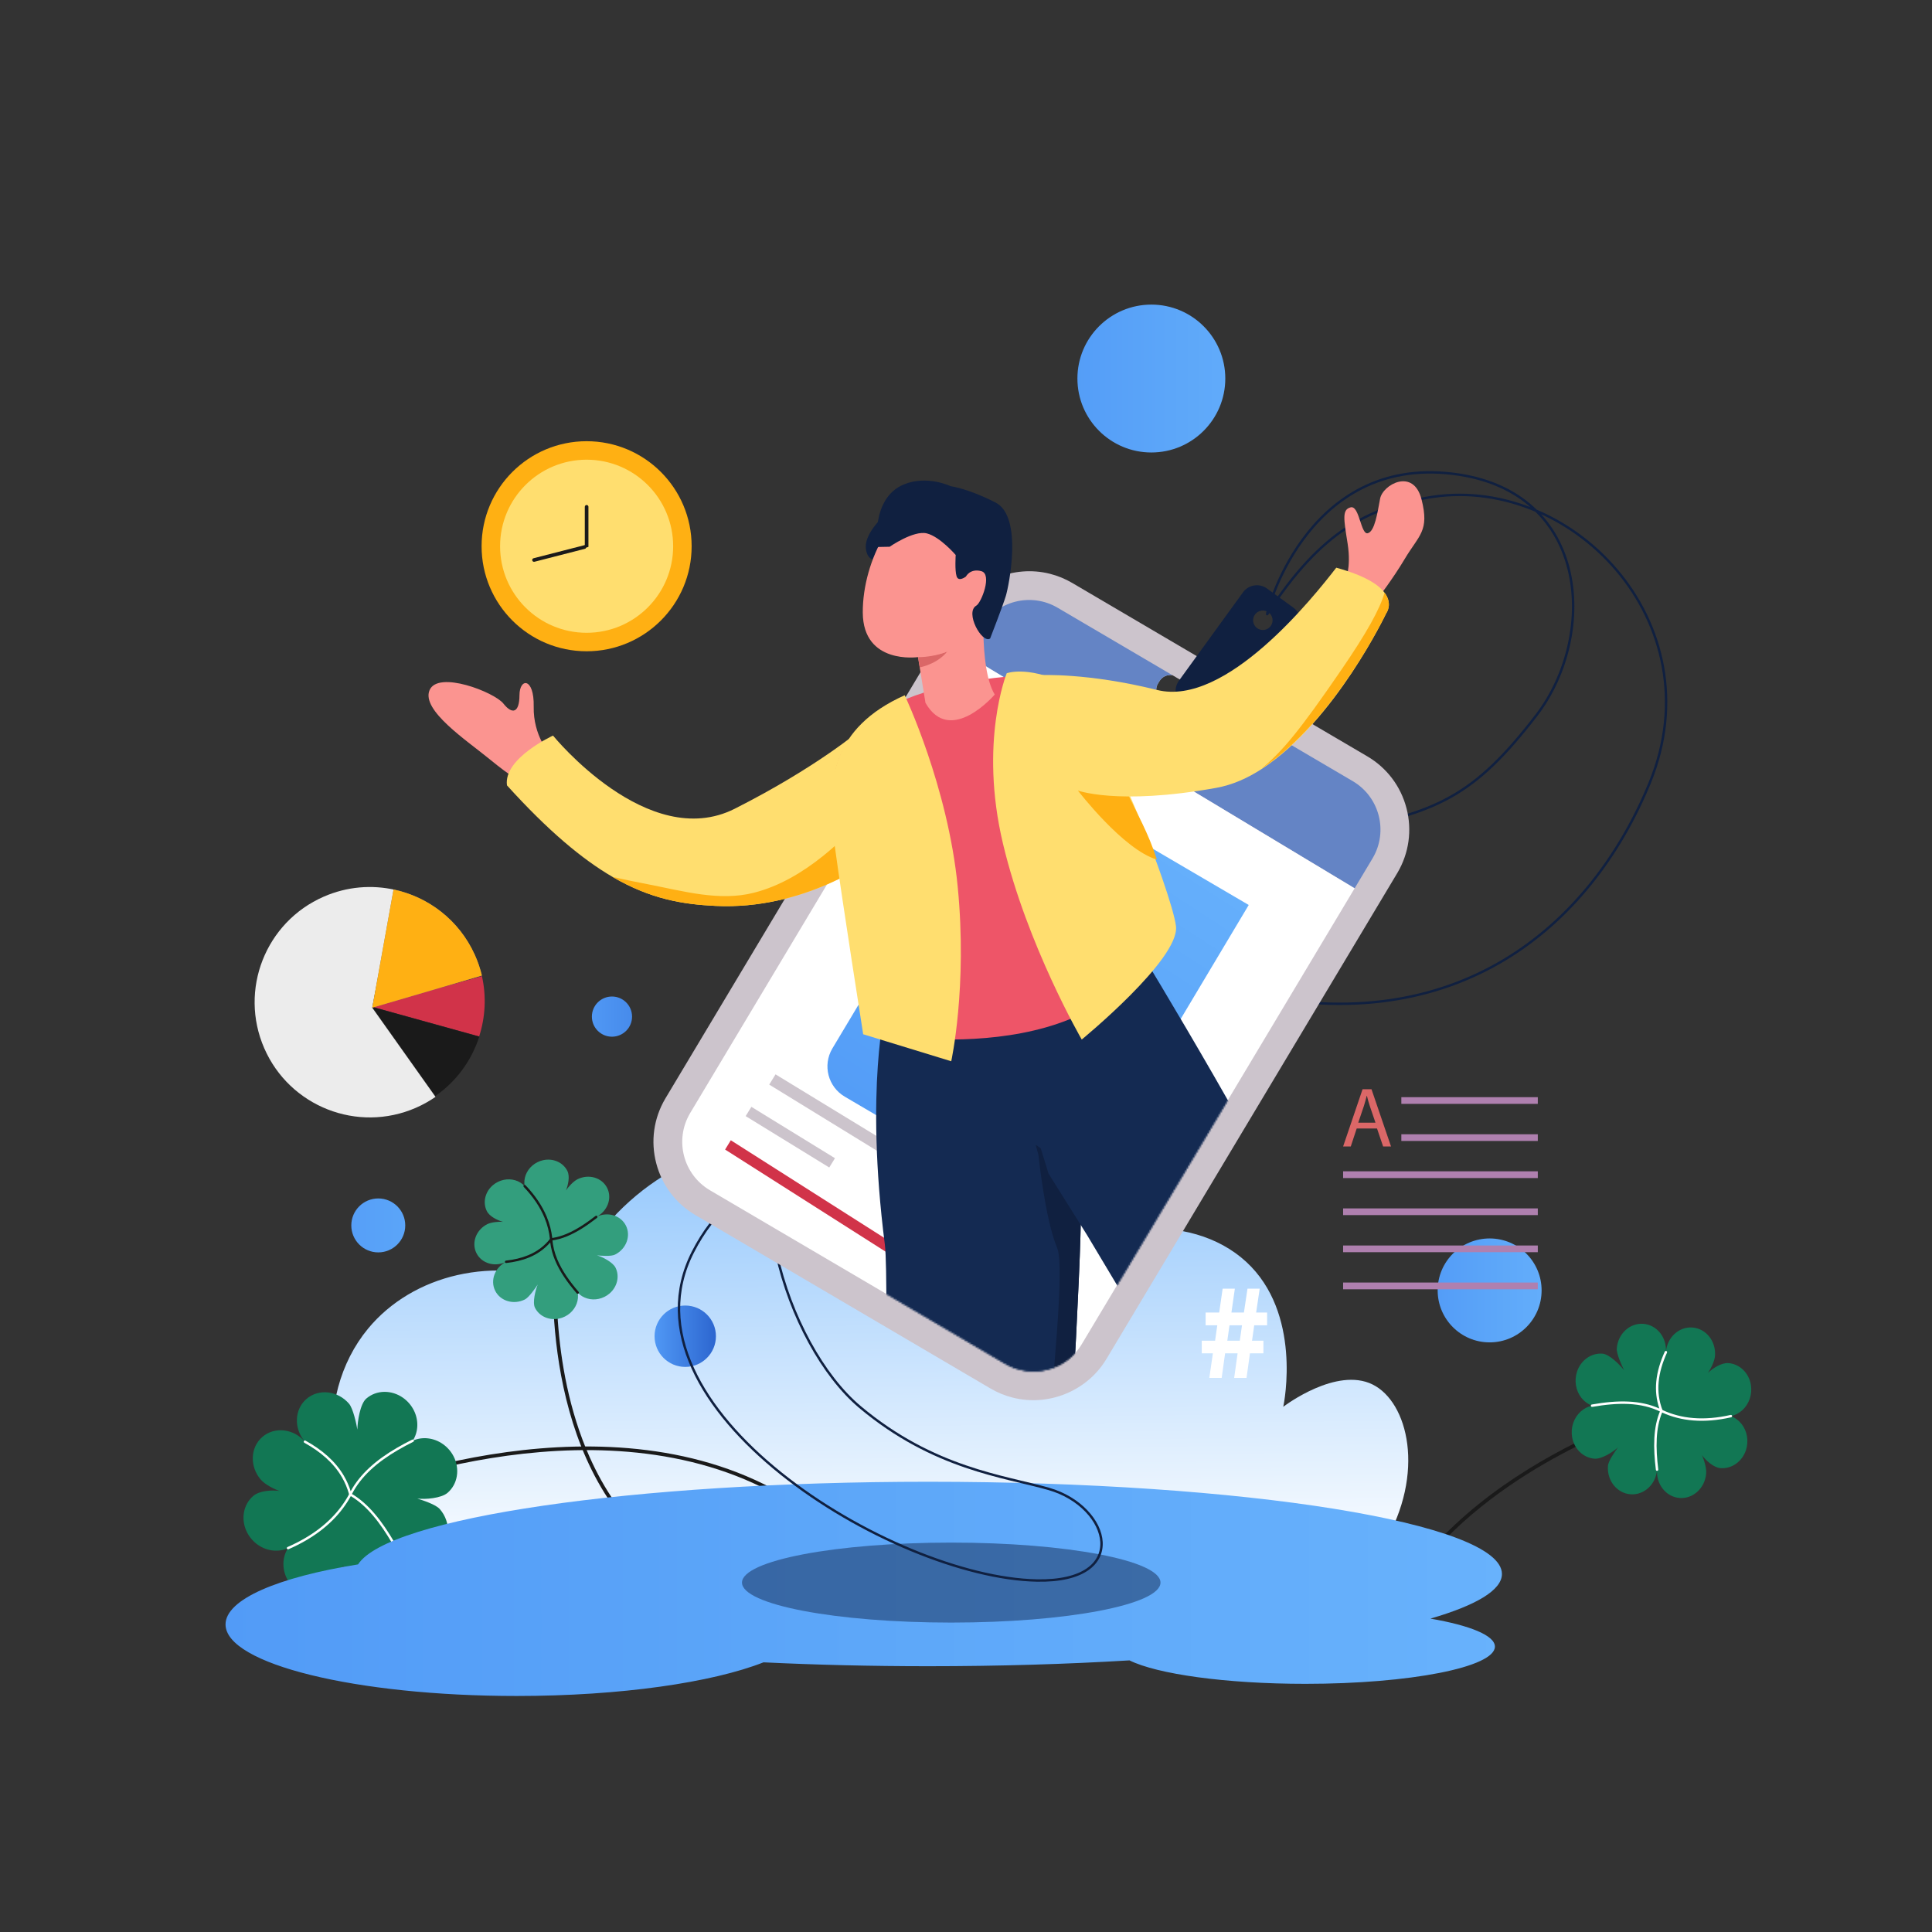 <svg xmlns="http://www.w3.org/2000/svg" xmlns:xlink="http://www.w3.org/1999/xlink" viewBox="0 0 1200 1200" width="1200" height="1200" preserveAspectRatio="xMidYMid meet" style="width: 100%; height: 100%; transform: translate3d(0px, 0px, 0px); content-visibility: visible;" id="Business Salesman">
  <rect x="0" y="0" width="1200" height="1200" fill="#333333" stroke="none"/>
  <defs>
    <clipPath id="__lottie_element_20703">
      <rect width="1200" height="1200" x="0" y="0" />
    </clipPath>
    <clipPath id="__lottie_element_20705">
      <path d="M0,0 L1200,0 L1200,1200 L0,1200z" />
    </clipPath>
    <clipPath id="__lottie_element_20709">
      <path d="M0,0 L1200,0 L1200,1200 L0,1200z" />
    </clipPath>
    <linearGradient id="__lottie_element_20715" spreadMethod="pad" gradientUnits="userSpaceOnUse" x1="2" y1="137" x2="-2" y2="-239">
      <stop offset="0%" stop-color="rgb(255,255,255)" />
      <stop offset="50%" stop-color="rgb(180,216,253)" />
      <stop offset="100%" stop-color="rgb(104,178,252)" />
    </linearGradient>
    <linearGradient id="__lottie_element_20725" spreadMethod="pad" gradientUnits="userSpaceOnUse" x1="-402" y1="0" x2="405" y2="0">
      <stop offset="0%" stop-color="rgb(82,155,247)" />
      <stop offset="50%" stop-color="rgb(93,167,249)" />
      <stop offset="100%" stop-color="rgb(104,178,252)" />
    </linearGradient>
    <linearGradient id="__lottie_element_20732" spreadMethod="pad" gradientUnits="userSpaceOnUse" x1="-21.5" y1="0" x2="26" y2="0">
      <stop offset="0%" stop-color="rgb(82,155,247)" />
      <stop offset="50%" stop-color="rgb(60,124,224)" />
      <stop offset="100%" stop-color="rgb(39,93,201)" />
    </linearGradient>
    <linearGradient id="__lottie_element_20733" spreadMethod="pad" gradientUnits="userSpaceOnUse" x1="-18.5" y1="0" x2="100" y2="0">
      <stop offset="0%" stop-color="rgb(82,155,247)" />
      <stop offset="50%" stop-color="rgb(60,124,224)" />
      <stop offset="100%" stop-color="rgb(39,93,201)" />
    </linearGradient>
    <linearGradient id="__lottie_element_20734" spreadMethod="pad" gradientUnits="userSpaceOnUse" x1="-39" y1="0" x2="52" y2="0">
      <stop offset="0%" stop-color="rgb(82,155,247)" />
      <stop offset="50%" stop-color="rgb(93,167,249)" />
      <stop offset="100%" stop-color="rgb(104,178,252)" />
    </linearGradient>
    <linearGradient id="__lottie_element_20735" spreadMethod="pad" gradientUnits="userSpaceOnUse" x1="-40" y1="0" x2="100" y2="0">
      <stop offset="0%" stop-color="rgb(82,155,247)" />
      <stop offset="50%" stop-color="rgb(93,167,249)" />
      <stop offset="100%" stop-color="rgb(104,178,252)" />
    </linearGradient>
    <linearGradient id="__lottie_element_20736" spreadMethod="pad" gradientUnits="userSpaceOnUse" x1="-62" y1="0" x2="100" y2="0">
      <stop offset="0%" stop-color="rgb(82,155,247)" />
      <stop offset="50%" stop-color="rgb(93,167,249)" />
      <stop offset="100%" stop-color="rgb(104,178,252)" />
    </linearGradient>
    <linearGradient id="__lottie_element_20752" spreadMethod="pad" gradientUnits="userSpaceOnUse" x1="-87" y1="116" x2="77" y2="-137">
      <stop offset="0%" stop-color="rgb(82,155,247)" />
      <stop offset="50%" stop-color="rgb(93,167,249)" />
      <stop offset="100%" stop-color="rgb(104,178,252)" />
    </linearGradient>
    <symbol id="__lottie_element_20756">
      <g>
        <g transform="matrix(1,0,0,1,0,15.523)" opacity="1" style="display: block;">
          <g opacity="1" transform="matrix(1,0,0,1,630.092,615.91)">
            <path fill="rgb(255,255,255)" fill-opacity="1" d=" M-30.674,-225.348 C-30.674,-225.348 -201.519,60.071 -201.519,60.071 C-211.291,76.701 -205.732,98.102 -189.103,107.875 C-189.103,107.875 -5.82,215.577 -5.82,215.577 C10.809,225.348 32.212,219.789 41.984,203.16 C41.984,203.16 211.29,-79.688 211.29,-79.688 C211.29,-79.688 -30.674,-225.348 -30.674,-225.348z" />
          </g>
          <g opacity="1" transform="matrix(1,0,0,1,630.092,615.91)">
            <path fill="rgb(255,255,255)" fill-opacity="1" d=" M-30.674,-225.348 C-30.674,-225.348 -201.519,60.071 -201.519,60.071 C-211.291,76.701 -205.732,98.102 -189.103,107.875 C-189.103,107.875 -5.82,215.577 -5.82,215.577 C10.809,225.348 32.212,219.789 41.984,203.16 C41.984,203.16 211.29,-79.688 211.29,-79.688 C211.29,-79.688 -30.674,-225.348 -30.674,-225.348z" />
          </g>
          <g opacity="1" transform="matrix(1,0,0,1,630.092,615.91)">
            <path fill="rgb(255,255,255)" fill-opacity="1" d=" M-30.674,-225.348 C-30.674,-225.348 -201.519,60.071 -201.519,60.071 C-211.291,76.701 -205.732,98.102 -189.103,107.875 C-189.103,107.875 -5.82,215.577 -5.82,215.577 C10.809,225.348 32.212,219.789 41.984,203.16 C41.984,203.16 211.29,-79.688 211.29,-79.688 C211.29,-79.688 -30.674,-225.348 -30.674,-225.348z" />
          </g>
        </g>
      </g>
    </symbol>
    <symbol id="__lottie_element_20762">
      <g>
        <g transform="matrix(1,0,0,1,0,15.523)" opacity="1" style="display: block;">
          <g opacity="1" transform="matrix(1,0,0,1,630.092,615.91)">
            <path fill="rgb(255,255,255)" fill-opacity="1" d=" M-30.674,-225.348 C-30.674,-225.348 -201.519,60.071 -201.519,60.071 C-211.291,76.701 -205.732,98.102 -189.103,107.875 C-189.103,107.875 -5.82,215.577 -5.82,215.577 C10.809,225.348 32.212,219.789 41.984,203.16 C41.984,203.16 211.29,-79.688 211.29,-79.688 C211.29,-79.688 -30.674,-225.348 -30.674,-225.348z" />
          </g>
          <g opacity="1" transform="matrix(1,0,0,1,630.092,615.91)">
            <path fill="rgb(255,255,255)" fill-opacity="1" d=" M-30.674,-225.348 C-30.674,-225.348 -201.519,60.071 -201.519,60.071 C-211.291,76.701 -205.732,98.102 -189.103,107.875 C-189.103,107.875 -5.82,215.577 -5.82,215.577 C10.809,225.348 32.212,219.789 41.984,203.16 C41.984,203.16 211.29,-79.688 211.29,-79.688 C211.29,-79.688 -30.674,-225.348 -30.674,-225.348z" />
          </g>
          <g opacity="1" transform="matrix(1,0,0,1,630.092,615.91)">
            <path fill="rgb(255,255,255)" fill-opacity="1" d=" M-30.674,-225.348 C-30.674,-225.348 -201.519,60.071 -201.519,60.071 C-211.291,76.701 -205.732,98.102 -189.103,107.875 C-189.103,107.875 -5.82,215.577 -5.82,215.577 C10.809,225.348 32.212,219.789 41.984,203.16 C41.984,203.16 211.29,-79.688 211.29,-79.688 C211.29,-79.688 -30.674,-225.348 -30.674,-225.348z" />
          </g>
        </g>
      </g>
    </symbol>
    <mask id="__lottie_element_20762_1" mask-type="alpha">
      <use xmlns:ns1="http://www.w3.org/1999/xlink" ns1:href="#__lottie_element_20762" />
    </mask>
    <mask id="__lottie_element_20756_1" mask-type="alpha">
      <use xmlns:ns2="http://www.w3.org/1999/xlink" ns2:href="#__lottie_element_20756" />
    </mask>
  </defs>
  <g clip-path="url(#__lottie_element_20703)">
    <g clip-path="url(#__lottie_element_20705)" transform="matrix(1,0,0,1,0,0)" opacity="1" style="display: block;">
      <g transform="matrix(1,0,0,1,0,0)" opacity="1" style="display: block;">
        <g opacity="1" transform="matrix(1,0,0,1,539.628,842.959)">
          <path fill="url(#__lottie_element_20715)" fill-opacity="1" d=" M-290.232,137.122 C-340.013,95.689 -346.072,24.724 -311.031,-17.703 C-283.143,-51.468 -232.213,-63.537 -186.246,-45.432 C-162.189,-98.571 -110.355,-133.575 -53.117,-135.276 C8.965,-137.122 66.663,-99.471 91.054,-40.812 C134.588,-87.7 200.238,-90.587 234.325,-59.297 C269.063,-27.409 258.028,28.05 257.434,30.824 C258.745,29.817 290.585,5.944 312.892,16.959 C334.911,27.831 346.071,71.916 319.825,116.326 C116.473,123.259 -86.879,130.189 -290.232,137.122z" />
        </g>
      </g>
      <g transform="matrix(1,0,0,1,0,0)" opacity="1" style="display: block;">
        <g opacity="1" transform="matrix(1,0,0,1,766.736,828.124)">
          <path fill="rgb(255,255,255)" fill-opacity="1" d=" M-15.606,27.718 C-15.606,27.718 -13.389,12.452 -13.389,12.452 C-13.389,12.452 -20.296,12.452 -20.296,12.452 C-20.296,12.452 -20.296,4.605 -20.296,4.605 C-20.296,4.605 -12.025,4.605 -12.025,4.605 C-12.025,4.605 -10.659,-4.947 -10.659,-4.947 C-10.659,-4.947 -17.907,-4.947 -17.907,-4.947 C-17.907,-4.947 -17.907,-12.878 -17.907,-12.878 C-17.907,-12.878 -9.466,-12.878 -9.466,-12.878 C-9.466,-12.878 -7.334,-27.718 -7.334,-27.718 C-7.334,-27.718 0.256,-27.718 0.256,-27.718 C0.256,-27.718 -1.876,-12.878 -1.876,-12.878 C-1.876,-12.878 5.884,-12.878 5.884,-12.878 C5.884,-12.878 8.102,-27.718 8.102,-27.718 C8.102,-27.718 15.69,-27.718 15.69,-27.718 C15.69,-27.718 13.474,-12.878 13.474,-12.878 C13.474,-12.878 20.297,-12.878 20.297,-12.878 C20.297,-12.878 20.297,-4.947 20.297,-4.947 C20.297,-4.947 12.281,-4.947 12.281,-4.947 C12.281,-4.947 10.916,4.605 10.916,4.605 C10.916,4.605 17.994,4.605 17.994,4.605 C17.994,4.605 17.994,12.452 17.994,12.452 C17.994,12.452 9.637,12.452 9.637,12.452 C9.637,12.452 7.505,27.718 7.505,27.718 C7.505,27.718 -0.171,27.718 -0.171,27.718 C-0.171,27.718 1.961,12.452 1.961,12.452 C1.961,12.452 -5.799,12.452 -5.799,12.452 C-5.799,12.452 -7.931,27.718 -7.931,27.718 C-7.931,27.718 -15.606,27.718 -15.606,27.718z M3.326,4.605 C3.326,4.605 4.69,-4.947 4.69,-4.947 C4.69,-4.947 -3.07,-4.947 -3.07,-4.947 C-3.07,-4.947 -4.434,4.605 -4.434,4.605 C-4.434,4.605 3.326,4.605 3.326,4.605z" />
        </g>
      </g>
      <g transform="matrix(1,0,0,1,0,0)" opacity="1" style="display: block;">
        <g opacity="1" transform="matrix(0.996,0.095,-0.095,0.996,93.023,-34.017)">
          <g opacity="1" transform="matrix(1,0,0,1,365.463,869.879)">
            <path fill="rgb(26,26,26)" fill-opacity="1" d=" M38.053,87.606 C19.773,74.232 5.972,57.031 -4.447,38.609 C-20.077,10.98 -28.081,-19.387 -32.161,-43.527 C-36.244,-67.667 -36.409,-85.577 -36.409,-88.29 C-36.409,-88.411 -36.408,-88.5 -36.408,-88.561 C-36.408,-88.59 -36.409,-88.613 -36.408,-88.627 C-36.408,-88.627 -36.408,-88.648 -36.408,-88.648 C-36.402,-89.27 -36.9,-89.78 -37.523,-89.787 C-38.145,-89.793 -38.655,-89.294 -38.662,-88.671 C-38.662,-88.667 -38.663,-88.539 -38.663,-88.29 C-38.662,-84.55 -38.366,-53.756 -28.818,-17.076 C-24.042,1.265 -16.952,21.08 -6.409,39.719 C4.132,58.357 18.132,75.824 36.721,89.425 C37.224,89.793 37.929,89.684 38.297,89.181 C38.664,88.679 38.555,87.973 38.053,87.606z" />
          </g>
          <g opacity="1" transform="matrix(0.883,-0.469,0.469,0.883,-326.089,242.409)">
            <g opacity="1" transform="matrix(1,0,0,1,324.15,776.578)">
              <path fill="rgb(51,158,125)" fill-opacity="1" d=" M44.341,-16.149 C44.841,-8.956 38.947,-2.682 31.182,-2.151 C38.947,-2.682 45.643,2.721 46.138,9.917 C46.636,17.118 40.741,23.386 32.978,23.923 C30.156,24.116 24.743,21.247 22.447,20.07 C25.291,22.276 29.923,27.805 30.178,31.518 C30.599,37.588 26.505,43.013 20.572,44.937 C19.412,45.311 18.188,45.554 16.908,45.643 C15.629,45.731 14.382,45.657 13.181,45.445 C8.231,44.566 4.155,41.276 2.543,36.853 C1.547,41.456 -2.037,45.273 -6.818,46.821 C-7.977,47.194 -9.201,47.438 -10.48,47.526 C-11.76,47.615 -13.007,47.54 -14.207,47.328 C-20.35,46.239 -25.145,41.432 -25.566,35.362 C-25.825,31.643 -20.991,25.281 -18.482,22.703 C-20.588,24.18 -26.557,28.022 -29.384,28.217 C-37.147,28.754 -43.842,23.351 -44.34,16.15 C-44.835,8.954 -38.943,2.681 -31.178,2.149 C-38.943,2.681 -45.643,-2.72 -46.138,-9.916 C-46.636,-17.117 -40.742,-23.385 -32.978,-23.921 C-30.152,-24.117 -25.753,-22.673 -23.46,-21.501 C-26.304,-23.706 -29.923,-27.803 -30.178,-31.517 C-30.595,-37.59 -26.505,-43.012 -20.572,-44.936 C-19.412,-45.309 -18.188,-45.553 -16.909,-45.641 C-15.629,-45.73 -14.382,-45.656 -13.181,-45.443 C-8.232,-44.565 -4.156,-41.275 -2.538,-36.854 C-1.548,-41.456 2.041,-45.274 6.822,-46.822 C7.982,-47.196 9.206,-47.439 10.486,-47.528 C11.765,-47.616 13.011,-47.543 14.212,-47.33 C20.35,-46.237 25.15,-41.433 25.566,-35.36 C25.824,-31.642 22.633,-27.113 20.124,-24.535 C22.235,-26.015 26.563,-28.024 29.384,-28.216 C37.148,-28.753 43.848,-23.352 44.341,-16.149z" />
            </g>
            <g opacity="1" transform="matrix(1,0,0,1,309.833,795.023)">
              <path fill="rgb(26,26,26)" fill-opacity="1" d=" M17.572,18.174 C14.88,9.984 13.064,1.994 13.065,-5.583 C13.065,-9.934 13.661,-14.149 15.029,-18.205 C15.129,-18.499 15.035,-18.827 14.796,-19.024 C14.555,-19.222 14.217,-19.252 13.946,-19.098 C8.698,-16.121 3.163,-14.824 -2.647,-14.822 C-7.162,-14.822 -11.843,-15.61 -16.653,-17.018 C-17.052,-17.135 -17.469,-16.906 -17.585,-16.508 C-17.702,-16.109 -17.473,-15.692 -17.075,-15.575 C-12.158,-14.138 -7.338,-13.319 -2.647,-13.319 C2.794,-13.318 8.061,-14.429 13.063,-16.93 C12.022,-13.246 11.562,-9.453 11.562,-5.583 C11.563,2.235 13.426,10.368 16.144,18.643 C16.274,19.037 16.698,19.252 17.093,19.122 C17.487,18.993 17.702,18.569 17.572,18.174z" />
            </g>
            <g opacity="1" transform="matrix(1,0,0,1,338.462,758.73)">
              <path fill="rgb(26,26,26)" fill-opacity="1" d=" M17.595,15.503 C17.487,15.103 17.073,14.866 16.672,14.975 C9.327,16.97 2.222,18.353 -4.336,18.352 C-7.484,18.352 -10.502,18.029 -13.368,17.314 C-12.122,13.005 -11.484,8.509 -11.484,3.826 C-11.484,-3.421 -13.009,-11.113 -16.151,-19.275 C-16.3,-19.663 -16.735,-19.855 -17.122,-19.707 C-17.509,-19.558 -17.703,-19.123 -17.553,-18.735 C-14.467,-10.716 -12.987,-3.209 -12.987,3.826 C-12.987,8.639 -13.679,13.232 -15.03,17.627 C-15.09,17.822 -15.068,18.03 -14.97,18.209 C-14.872,18.388 -14.709,18.518 -14.512,18.572 C-11.272,19.468 -7.865,19.855 -4.336,19.855 C2.433,19.854 9.655,18.437 17.066,16.425 C17.467,16.316 17.704,15.903 17.595,15.503z" />
            </g>
          </g>
        </g>
        <g opacity="1" transform="matrix(0.991,-0.135,0.135,0.991,-121.398,74.736)">
          <g opacity="1" transform="matrix(1,0,0,1,355.269,905.568)">
            <path fill="rgb(26,26,26)" fill-opacity="1" d=" M135.497,25.068 C110.135,4.239 81.03,-8.828 51.544,-16.689 C22.056,-24.549 -7.818,-27.205 -34.764,-27.206 C-91.349,-27.204 -135.031,-15.49 -135.091,-15.475 C-135.693,-15.314 -136.049,-14.696 -135.888,-14.094 C-135.727,-13.494 -135.109,-13.136 -134.507,-13.297 C-134.507,-13.297 -134.479,-13.305 -134.479,-13.305 C-133.204,-13.645 -90.161,-24.953 -34.764,-24.952 C-7.966,-24.952 21.721,-22.306 50.964,-14.51 C80.209,-6.714 109.004,6.227 134.066,26.81 C134.547,27.206 135.258,27.135 135.653,26.655 C136.048,26.173 135.978,25.464 135.497,25.068z" />
          </g>
          <g opacity="1" transform="matrix(0.924,-0.383,0.383,0.924,-324.361,152.284)">
            <g opacity="1" transform="matrix(1,0,0,1,220.471,891.184)">
              <path fill="rgb(18,119,84)" fill-opacity="1" d=" M-6.366,64.942 C3.44,63.135 9.813,53.085 7.853,42.501 C9.813,53.085 19.355,60.191 29.163,58.378 C38.979,56.565 45.345,46.512 43.392,35.93 C42.678,32.085 36.974,25.821 34.606,23.151 C38.54,26.201 47.539,30.502 52.6,29.565 C60.876,28.04 66.731,20.687 67.265,12.079 C67.366,10.397 67.272,8.673 66.949,6.929 C66.627,5.186 66.099,3.541 65.401,2.005 C62.52,-4.321 56.711,-8.648 50.232,-9.285 C56.055,-12.203 59.932,-18.316 60.36,-25.251 C60.461,-26.933 60.366,-28.657 60.044,-30.401 C59.722,-32.145 59.194,-33.789 58.496,-35.325 C54.922,-43.176 46.834,-47.944 38.559,-46.418 C33.49,-45.485 26.633,-36.819 24.044,-32.571 C25.297,-35.901 28.388,-45.219 27.677,-49.073 C25.724,-59.655 16.182,-66.761 6.366,-64.95 C-3.442,-63.135 -9.815,-53.084 -7.854,-42.5 C-9.815,-53.084 -19.355,-60.199 -29.163,-58.385 C-38.978,-56.573 -45.345,-46.52 -43.391,-35.938 C-42.679,-32.084 -39.231,-26.689 -36.871,-24.022 C-40.804,-27.072 -47.538,-30.509 -52.6,-29.573 C-60.877,-28.039 -66.731,-20.695 -67.265,-12.086 C-67.366,-10.406 -67.271,-8.681 -66.949,-6.937 C-66.627,-5.194 -66.098,-3.548 -65.401,-2.014 C-62.52,4.313 -56.711,8.639 -50.234,9.285 C-56.054,12.195 -59.934,18.315 -60.362,25.252 C-60.463,26.932 -60.368,28.657 -60.046,30.401 C-59.724,32.144 -59.196,33.79 -58.497,35.324 C-54.922,43.169 -46.836,47.944 -38.558,46.411 C-33.49,45.476 -28.522,39.642 -25.933,35.394 C-27.189,38.731 -28.39,45.218 -27.677,49.065 C-25.723,59.647 -16.183,66.761 -6.366,64.942z" />
            </g>
            <g opacity="1" transform="matrix(1,0,0,1,241.618,869.902)">
              <path fill="rgb(255,255,255)" fill-opacity="1" d=" M29.135,11.247 C25.464,11.005 21.839,10.865 18.277,10.865 C10.894,10.866 3.781,11.463 -2.911,12.984 C-8.987,14.365 -14.717,16.513 -19.973,19.664 C-19.171,16.174 -18.785,12.711 -18.785,9.276 C-18.786,-1.288 -22.388,-11.56 -28.359,-21.607 C-28.571,-21.963 -29.031,-22.079 -29.387,-21.867 C-29.744,-21.655 -29.862,-21.194 -29.65,-20.837 C-23.771,-10.944 -20.288,-0.939 -20.288,9.276 C-20.289,13.174 -20.795,17.105 -21.874,21.083 C-21.955,21.383 -21.841,21.705 -21.59,21.888 C-21.339,22.07 -20.998,22.079 -20.738,21.909 C-15.226,18.322 -9.13,15.939 -2.579,14.45 C3.971,12.961 10.974,12.367 18.277,12.368 C21.8,12.367 25.391,12.506 29.035,12.747 C29.449,12.774 29.807,12.461 29.834,12.047 C29.862,11.632 29.549,11.274 29.135,11.247z" />
            </g>
            <g opacity="1" transform="matrix(1,0,0,1,199.27,912.421)">
              <path fill="rgb(255,255,255)" fill-opacity="1" d=" M28.202,-3.141 C26.996,-9.882 25.005,-16.123 21.852,-21.614 C21.751,-21.79 21.584,-21.917 21.387,-21.968 C21.189,-22.018 20.981,-21.987 20.807,-21.88 C10.209,-15.388 -2.271,-11.98 -16.887,-11.978 C-20.756,-11.978 -24.774,-12.217 -28.945,-12.703 C-29.358,-12.751 -29.732,-12.455 -29.779,-12.043 C-29.828,-11.631 -29.531,-11.258 -29.119,-11.21 C-24.894,-10.718 -20.818,-10.475 -16.887,-10.475 C-2.344,-10.474 10.217,-13.811 20.921,-20.196 C23.75,-15.057 25.588,-9.218 26.723,-2.876 C27.906,3.742 28.326,10.903 28.326,18.362 C28.326,19.32 28.318,20.284 28.305,21.252 C28.299,21.667 28.631,22.007 29.046,22.013 C29.461,22.018 29.802,21.686 29.807,21.271 C29.821,20.297 29.827,19.328 29.827,18.362 C29.827,10.846 29.408,3.601 28.202,-3.141z" />
            </g>
          </g>
        </g>
        <g opacity="1" transform="matrix(0.985,0.175,-0.175,0.985,192.519,-133.746)">
          <g opacity="1" transform="matrix(1,0,0,1,927.557,934.654)">
            <path fill="rgb(26,26,26)" fill-opacity="1" d=" M75.717,-88.232 C75.444,-88.791 74.769,-89.022 74.209,-88.749 C74.155,-88.721 41.397,-72.698 6.255,-42.666 C-11.315,-27.648 -29.483,-9.127 -44.448,12.666 C-59.411,34.457 -71.172,59.529 -75.887,87.621 C-75.99,88.234 -75.576,88.816 -74.962,88.918 C-74.347,89.022 -73.766,88.607 -73.664,87.994 C-69.014,60.293 -57.409,35.526 -42.59,13.942 C-20.362,-18.432 9.099,-43.622 33.001,-60.698 C44.952,-69.236 55.512,-75.748 63.078,-80.123 C66.863,-82.309 69.898,-83.962 71.985,-85.067 C73.028,-85.62 73.834,-86.035 74.378,-86.311 C74.651,-86.45 74.857,-86.553 74.995,-86.623 C75.064,-86.657 75.115,-86.682 75.15,-86.699 C75.184,-86.716 75.199,-86.724 75.199,-86.724 C75.759,-86.998 75.99,-87.672 75.717,-88.232z" />
          </g>
          <g opacity="1" transform="matrix(0.908,0.42,-0.42,0.908,448.428,-342.648)">
            <g opacity="1" transform="matrix(1,0,0,1,1002.26,846.917)">
              <path fill="rgb(18,119,84)" fill-opacity="1" d=" M40.155,37.874 C32.899,42.172 23.249,39.306 18.617,31.467 C23.249,39.306 21.115,49.141 13.852,53.435 C6.587,57.734 -3.06,54.863 -7.696,47.03 C-9.378,44.181 -9.222,37.017 -9.197,33.999 C-10.009,38.129 -13.357,45.873 -17.105,48.089 C-23.229,51.716 -31.049,50.281 -36.174,45.089 C-37.173,44.073 -38.071,42.921 -38.834,41.63 C-39.599,40.339 -40.176,38.996 -40.584,37.63 C-42.263,31.994 -40.964,26.007 -37.187,22 C-42.522,23.375 -48.391,21.633 -52.519,17.448 C-53.518,16.433 -54.415,15.281 -55.179,13.99 C-55.943,12.699 -56.521,11.356 -56.928,9.99 C-59.014,2.997 -56.506,-4.539 -50.382,-8.166 C-46.631,-10.387 -37.443,-8.672 -33.431,-7.402 C-36.08,-8.829 -43.231,-13.054 -44.918,-15.906 C-49.554,-23.739 -47.42,-33.573 -40.155,-37.873 C-32.892,-42.167 -23.242,-39.302 -18.61,-31.464 C-23.242,-39.302 -21.114,-49.14 -13.852,-53.434 C-6.586,-57.733 3.06,-54.862 7.696,-47.029 C9.384,-44.177 10.184,-38.819 10.162,-35.807 C10.975,-39.938 13.358,-45.873 17.105,-48.089 C23.236,-51.712 31.051,-50.281 36.175,-45.089 C37.174,-44.073 38.072,-42.921 38.836,-41.63 C39.599,-40.339 40.176,-38.997 40.585,-37.63 C42.264,-31.995 40.965,-26.008 37.193,-21.996 C42.522,-23.376 48.397,-21.63 52.525,-17.444 C53.524,-16.429 54.422,-15.276 55.185,-13.985 C55.95,-12.694 56.527,-11.353 56.935,-9.985 C59.014,-2.996 56.512,4.542 50.383,8.165 C46.632,10.387 40.221,9.428 36.21,8.158 C38.865,9.588 43.237,13.057 44.92,15.906 C49.555,23.739 47.426,33.577 40.155,37.874z" />
            </g>
            <g opacity="1" transform="matrix(1,0,0,1,983.655,842.191)">
              <path fill="rgb(255,255,255)" fill-opacity="1" d=" M19.025,4.102 C13.793,0.605 9.835,-3.832 6.869,-9.05 C3.906,-14.268 1.941,-20.271 0.734,-26.875 C0.66,-27.283 0.267,-27.553 -0.141,-27.479 C-0.549,-27.404 -0.819,-27.013 -0.745,-26.605 C0.485,-19.877 2.495,-13.709 5.562,-8.307 C8.337,-3.42 11.985,0.831 16.677,4.286 C10.299,5.466 4.324,8.05 -1.352,11.604 C-7.568,15.496 -13.432,20.542 -19.113,26.194 C-19.407,26.487 -19.408,26.962 -19.115,27.256 C-18.823,27.551 -18.346,27.552 -18.052,27.259 C-12.421,21.657 -6.635,16.684 -0.555,12.877 C5.527,9.071 11.895,6.432 18.713,5.471 C19.02,5.428 19.27,5.198 19.339,4.894 C19.409,4.591 19.283,4.275 19.025,4.102z" />
            </g>
            <g opacity="1" transform="matrix(1,0,0,1,1020.885,851.652)">
              <path fill="rgb(255,255,255)" fill-opacity="1" d=" M19.072,-27.29 C18.764,-27.569 18.29,-27.547 18.01,-27.239 C12.308,-20.971 6.385,-16.081 0.257,-12.484 C-5.872,-8.887 -12.206,-6.58 -18.748,-5.476 C-18.949,-5.441 -19.127,-5.329 -19.242,-5.161 C-19.359,-4.993 -19.401,-4.788 -19.362,-4.588 C-18.249,1.02 -15.824,6.435 -12.544,11.715 C-9.264,16.996 -5.128,22.147 -0.573,27.233 C-0.295,27.543 0.181,27.569 0.49,27.292 C0.8,27.015 0.825,26.54 0.549,26.231 C-3.973,21.184 -8.055,16.094 -11.268,10.922 C-14.331,5.989 -16.599,0.984 -17.727,-4.133 C-11.276,-5.315 -5.019,-7.644 1.016,-11.187 C7.294,-14.872 13.333,-19.864 19.121,-26.228 C19.4,-26.535 19.379,-27.011 19.072,-27.29z" />
            </g>
          </g>
        </g>
      </g>
      <g transform="matrix(1,0,0,1,0,0)" opacity="1" style="display: block;">
        <g opacity="1" transform="matrix(1,0,0,1,536.484,986.872)">
          <path fill="url(#__lottie_element_20725)" fill-opacity="1" d=" M351.979,18.479 C380.28,10.264 396.398,0.813 396.398,-9.244 C396.398,-40.881 236.925,-66.529 40.206,-66.529 C-144.008,-66.529 -295.556,-44.039 -314.082,-15.2 C-363.633,-7.272 -396.398,6.463 -396.398,22.081 C-396.398,46.628 -315.452,66.529 -215.6,66.529 C-150.94,66.529 -94.209,58.184 -62.251,45.636 C-29.803,47.201 4.59,48.042 40.206,48.042 C84.131,48.042 126.197,46.762 165.047,44.423 C182.362,52.958 224.782,58.988 274.372,58.988 C339.353,58.988 392.03,48.633 392.03,35.861 C392.03,28.933 376.529,22.718 351.979,18.479z" />
        </g>
      </g>
      <g transform="matrix(1,0,0,1,0,0)" opacity="0.5" style="display: block;">
        <g opacity="1" transform="matrix(1,0,0,1,590.831,982.97)">
          <path fill="rgb(20,42,82)" fill-opacity="1" d=" M129.973,0 C129.973,13.72 71.783,24.842 0,24.842 C-71.781,24.842 -129.972,13.72 -129.972,0 C-129.972,-13.72 -71.781,-24.841 0,-24.841 C71.783,-24.841 129.973,-13.72 129.973,0z" />
        </g>
      </g>
      <g transform="matrix(1,0,0,1,0,0)" opacity="1" style="display: block;">
        <g opacity="1" transform="matrix(1,0,0,1,425.619,829.955)">
          <path fill="url(#__lottie_element_20732)" fill-opacity="1" d=" M19.06,0 C19.06,10.527 10.526,19.062 -0.001,19.062 C-10.527,19.062 -19.06,10.527 -19.06,0 C-19.06,-10.528 -10.527,-19.062 -0.001,-19.062 C10.526,-19.062 19.06,-10.528 19.06,0z" />
        </g>
        <g opacity="1" transform="matrix(1,0,0,1,380.107,631.434)">
          <path fill="url(#__lottie_element_20733)" fill-opacity="1" d=" M12.477,0 C12.477,6.892 6.89,12.479 -0.001,12.479 C-6.891,12.479 -12.477,6.892 -12.477,0 C-12.477,-6.893 -6.891,-12.479 -0.001,-12.479 C6.89,-12.479 12.477,-6.893 12.477,0z" />
        </g>
        <g opacity="1" transform="matrix(1,0,0,1,925.24,801.498)">
          <path fill="url(#__lottie_element_20734)" fill-opacity="1" d=" M32.28,0 C32.28,17.827 17.828,32.279 0.001,32.279 C-17.827,32.279 -32.28,17.827 -32.28,0 C-32.28,-17.828 -17.827,-32.279 0.001,-32.279 C17.828,-32.279 32.28,-17.828 32.28,0z" />
        </g>
        <g opacity="1" transform="matrix(1,0,0,1,234.952,761.13)">
          <path fill="url(#__lottie_element_20735)" fill-opacity="1" d=" M16.754,0 C16.754,9.252 9.254,16.754 0.001,16.754 C-9.252,16.754 -16.753,9.252 -16.753,0 C-16.753,-9.253 -9.252,-16.753 0.001,-16.753 C9.254,-16.753 16.754,-9.253 16.754,0z" />
        </g>
        <g opacity="1" transform="matrix(1,0,0,1,715.126,235.119)">
          <path fill="url(#__lottie_element_20736)" fill-opacity="1" d=" M45.927,0 C45.927,25.365 25.365,45.928 -0.001,45.928 C-25.366,45.928 -45.928,25.365 -45.928,0 C-45.928,-25.365 -25.366,-45.928 -0.001,-45.928 C25.365,-45.928 45.927,-25.365 45.927,0z" />
        </g>
      </g>
      <g transform="matrix(1,0,0,1,0,0)" opacity="1" style="display: block;">
        <g opacity="1" transform="matrix(1,0,0,1,364.358,339.28)">
          <path fill="rgb(255,176,19)" fill-opacity="1" d=" M65.231,0 C65.231,36.029 36.026,65.237 0,65.237 C-36.026,65.237 -65.231,36.029 -65.231,0 C-65.231,-36.03 -36.026,-65.237 0,-65.237 C36.026,-65.237 65.231,-36.03 65.231,0z" />
        </g>
        <g opacity="1" transform="matrix(1,0,0,1,364.358,339.28)">
          <path fill="rgb(255,222,111)" fill-opacity="1" d=" M53.748,0 C53.748,29.687 29.685,53.753 0,53.753 C-29.684,53.753 -53.748,29.687 -53.748,0 C-53.748,-29.687 -29.684,-53.753 0,-53.753 C29.685,-53.753 53.748,-29.687 53.748,0z" />
        </g>
        <g opacity="1" transform="matrix(-0.582,0.813,-0.813,-0.582,347.461,343.528)">
          <path fill="rgb(26,26,26)" fill-opacity="1" d=" M13.41,9.465 C13.41,9.465 -11.695,-11.592 -11.695,-11.592 C-11.695,-11.592 -13.949,-11.066 -13.949,-11.066 C-13.949,-10.731 -13.803,-10.417 -13.547,-10.202 C-13.547,-10.202 11.961,11.193 11.961,11.193 C12.438,11.592 13.148,11.53 13.548,11.053 C13.949,10.576 13.887,9.865 13.41,9.465z" />
        </g>
        <g opacity="1" transform="matrix(1,0,0,1,364.359,323.032)">
          <path fill="rgb(26,26,26)" fill-opacity="1" d=" M1.127,16.629 C1.127,16.629 1.129,-8.237 1.129,-8.237 C1.129,-8.721 0.825,-9.133 0.398,-9.293 C0.275,-9.339 0.141,-9.365 0.002,-9.365 C-0.621,-9.365 -1.125,-8.86 -1.125,-8.237 C-1.125,-8.237 -1.127,17.155 -1.127,17.155 C-1.127,17.489 1.127,16.629 1.127,16.629z" />
        </g>
      </g>
      <g transform="matrix(1,0,0,1,0,31.045)" opacity="1" style="display: block;">
        <g opacity="1" transform="matrix(1,0,0,1,849.114,663.273)">
          <path fill="rgb(219,103,103)" fill-opacity="1" d=" M-6.437,6.595 C-6.437,6.595 -10.13,17.78 -10.13,17.78 C-10.13,17.78 -14.879,17.78 -14.879,17.78 C-14.879,17.78 -2.797,-17.781 -2.797,-17.781 C-2.797,-17.781 2.743,-17.781 2.743,-17.781 C2.743,-17.781 14.878,17.78 14.878,17.78 C14.878,17.78 9.971,17.78 9.971,17.78 C9.971,17.78 6.172,6.595 6.172,6.595 C6.172,6.595 -6.437,6.595 -6.437,6.595z M5.224,3.007 C5.224,3.007 1.741,-7.228 1.741,-7.228 C0.95,-9.55 0.421,-11.66 -0.106,-13.718 C-0.106,-13.718 -0.212,-13.718 -0.212,-13.718 C-0.739,-11.607 -1.319,-9.444 -2.005,-7.281 C-2.005,-7.281 -5.488,3.007 -5.488,3.007 C-5.488,3.007 5.224,3.007 5.224,3.007z" />
        </g>
        <g opacity="1" transform="matrix(1,0,0,1,912.776,652.516)">
          <path fill="rgb(175,128,175)" fill-opacity="1" d=" M42.382,2.083 C42.382,2.083 -42.382,2.083 -42.382,2.083 C-42.382,2.083 -42.382,-2.082 -42.382,-2.082 C-42.382,-2.082 42.382,-2.082 42.382,-2.082 C42.382,-2.082 42.382,2.083 42.382,2.083z" />
        </g>
        <g opacity="1" transform="matrix(1,0,0,1,912.776,675.543)">
          <path fill="rgb(175,128,175)" fill-opacity="1" d=" M42.382,2.083 C42.382,2.083 -42.382,2.083 -42.382,2.083 C-42.382,2.083 -42.382,-2.082 -42.382,-2.082 C-42.382,-2.082 42.382,-2.082 42.382,-2.082 C42.382,-2.082 42.382,2.083 42.382,2.083z" />
        </g>
        <g opacity="1" transform="matrix(1,0,0,1,894.697,698.572)">
          <path fill="rgb(175,128,175)" fill-opacity="1" d=" M60.461,2.082 C60.461,2.082 -60.461,2.082 -60.461,2.082 C-60.461,2.082 -60.461,-2.082 -60.461,-2.082 C-60.461,-2.082 60.461,-2.082 60.461,-2.082 C60.461,-2.082 60.461,2.082 60.461,2.082z" />
        </g>
        <g opacity="1" transform="matrix(1,0,0,1,894.697,721.601)">
          <path fill="rgb(175,128,175)" fill-opacity="1" d=" M60.461,2.083 C60.461,2.083 -60.461,2.083 -60.461,2.083 C-60.461,2.083 -60.461,-2.082 -60.461,-2.082 C-60.461,-2.082 60.461,-2.082 60.461,-2.082 C60.461,-2.082 60.461,2.083 60.461,2.083z" />
        </g>
        <g opacity="1" transform="matrix(1,0,0,1,894.697,744.63)">
          <path fill="rgb(175,128,175)" fill-opacity="1" d=" M60.461,2.083 C60.461,2.083 -60.461,2.083 -60.461,2.083 C-60.461,2.083 -60.461,-2.083 -60.461,-2.083 C-60.461,-2.083 60.461,-2.083 60.461,-2.083 C60.461,-2.083 60.461,2.083 60.461,2.083z" />
        </g>
        <g opacity="1" transform="matrix(1,0,0,1,894.697,767.658)">
          <path fill="rgb(175,128,175)" fill-opacity="1" d=" M60.461,2.082 C60.461,2.082 -60.461,2.082 -60.461,2.082 C-60.461,2.082 -60.461,-2.082 -60.461,-2.082 C-60.461,-2.082 60.461,-2.082 60.461,-2.082 C60.461,-2.082 60.461,2.082 60.461,2.082z" />
        </g>
      </g>
      <g transform="matrix(0.412,0.911,-0.911,0.412,706.142,156.204)" opacity="1" style="display: block;">
        <g opacity="1" transform="matrix(1,0,0,1,253.785,591.271)">
          <path fill="rgb(209,51,73)" fill-opacity="1" d=" M22.146,-18.043 C12.885,-26.431 1.412,-32.431 -11.315,-35.06 C-11.315,-35.06 -22.146,35.06 -22.146,35.06 C-22.146,35.06 22.146,-18.043 22.146,-18.043z" />
        </g>
        <g opacity="1" transform="matrix(1,0,0,1,265.113,599.761)">
          <path fill="rgb(26,26,26)" fill-opacity="1" d=" M33.332,13.561 C30.451,-2.209 22.392,-16.197 10.96,-26.551 C10.96,-26.551 -33.332,26.55 -33.332,26.55 C-33.332,26.55 33.332,13.561 33.332,13.561z" />
        </g>
        <g opacity="1" transform="matrix(1,0,0,1,228.342,640.861)">
          <path fill="rgb(236,236,236)" fill-opacity="1" d=" M3.957,-14.461 C3.957,-14.461 -56.913,-57.572 -56.913,-57.572 C-65.765,-45.845 -71.099,-31.298 -71.313,-15.48 C-71.848,24.035 -40.248,56.502 -0.732,57.037 C38.783,57.572 71.25,25.972 71.785,-13.543 C71.849,-18.296 71.443,-22.945 70.62,-27.451 C70.62,-27.451 3.957,-14.461 3.957,-14.461z" />
        </g>
        <g opacity="1" transform="matrix(1,0,0,1,206.506,590.572)">
          <path fill="rgb(127,127,127)" fill-opacity="1" d=" M-35.664,-6.506 C-35.664,-6.506 25.783,35.778 25.783,35.778 C25.783,35.778 35.664,-34.481 35.664,-34.481 C31.26,-35.328 26.715,-35.778 22.062,-35.778 C-1.637,-35.778 -22.642,-24.253 -35.664,-6.506z M35.664,-35.778 C35.664,-35.778 35.664,-35.778 35.664,-35.778z" />
        </g>
        <g opacity="1" transform="matrix(1,0,0,1,206.506,590.572)">
          <path fill="rgb(255,176,19)" fill-opacity="1" d=" M35.664,-34.481 C31.26,-35.329 26.714,-35.778 22.062,-35.778 C-1.638,-35.778 -22.643,-24.253 -35.664,-6.505 C-35.664,-6.505 25.783,35.778 25.783,35.778 C25.783,35.778 35.664,-34.481 35.664,-34.481z" />
        </g>
      </g>
    </g>
    <g clip-path="url(#__lottie_element_20709)" transform="matrix(1,0,0,1,0,0)" opacity="1" style="display: block;">
      <g transform="matrix(1,0,0,1,0,0)" opacity="1" style="display: block;">
        <g opacity="1" transform="matrix(1,0,0,1,724.445,631.18)">
          <path stroke-linecap="butt" stroke-linejoin="miter" fill-opacity="0" stroke-miterlimit="10" stroke="rgb(16,32,64)" stroke-opacity="1" stroke-width="1.5" d=" M62.635,-249.697 C61.557,-248.023 85.198,-345.036 173.6,-337.354 C262.96,-329.588 268.666,-237.422 229.848,-186.916 C191.03,-136.411 167.739,-126.475 108.509,-115.336 C49.279,-104.196 -28.842,-46.367 12.237,44.005 C53.316,134.377 -40.386,127.665 -75.811,115.188 C-92.376,109.354 -241.472,43.213 -294.057,146.44 C-343.354,242.866 -170.26,348.727 -80.556,350.496 C-21.681,351.717 -34.565,304.621 -73.025,293.605 C-100.587,285.711 -144.427,281.222 -190.29,242.757 C-236.152,204.292 -271.643,94.505 -223.011,42.934 C-169.855,-13.435 -108.986,-49.947 49.995,-14.381 C179.237,14.532 262.9,-54.241 300.186,-144.865 C341.411,-245.066 250.335,-338.492 161.21,-321.878 C126.55,-315.417 96.6,-302.414 62.635,-249.697z" />
        </g>
      </g>
      <g transform="matrix(1,0,0,1,0,15.523)" opacity="1" style="display: block;">
        <g opacity="1" transform="matrix(1,0,0,1,640.591,596.718)">
          <path fill="rgb(204,196,204)" fill-opacity="1" d=" M233.012,-110.23 C229.462,-123.877 220.815,-135.328 208.659,-142.467 C208.659,-142.467 25.373,-250.177 25.373,-250.177 C21.037,-252.721 16.377,-254.634 11.523,-255.858 C-11.038,-261.547 -35.026,-251.522 -46.85,-231.473 C-46.85,-231.473 -227.422,70.213 -227.422,70.213 C-234.569,82.369 -236.555,96.583 -233.005,110.23 C-229.464,123.877 -220.816,135.328 -208.652,142.475 C-208.652,142.475 -25.374,250.176 -25.374,250.176 C-21.03,252.721 -16.371,254.642 -11.517,255.858 C11.037,261.547 35.024,251.522 46.848,231.473 C46.848,231.473 227.428,-70.204 227.428,-70.204 C234.576,-82.368 236.554,-96.574 233.012,-110.23z M119.419,-174.178 C119.419,-174.178 127.774,-169.089 127.774,-169.089 C131.519,-166.803 132.701,-161.925 130.416,-158.181 C130.416,-158.181 129.573,-156.787 129.573,-156.787 C127.288,-153.051 122.409,-151.86 118.665,-154.145 C118.665,-154.145 81.371,-176.885 81.371,-176.885 C77.627,-179.162 76.443,-184.049 78.721,-187.793 C78.721,-187.793 79.571,-189.178 79.571,-189.178 C81.298,-192.015 84.507,-193.376 87.595,-192.882 C87.595,-192.882 119.419,-174.178 119.419,-174.178z" />
        </g>
        <g opacity="1" transform="matrix(1,0,0,1,730.901,444.202)">
          <path fill="rgb(100,132,197)" fill-opacity="1" d=" M121.714,73.251 C121.714,73.251 110.483,92.021 110.483,92.021 C110.483,92.021 -131.486,-53.641 -131.486,-53.641 C-131.486,-53.641 -121.793,-69.831 -121.793,-69.831 C-112.019,-86.461 -90.617,-92.02 -73.988,-82.247 C-73.988,-82.247 -2.714,-40.365 -2.714,-40.365 C-5.802,-40.86 -9.011,-39.499 -10.737,-36.663 C-10.737,-36.663 -11.588,-35.276 -11.588,-35.276 C-13.865,-31.532 -12.682,-26.646 -8.937,-24.369 C-8.937,-24.369 28.357,-1.628 28.357,-1.628 C32.101,0.657 36.98,-0.536 39.265,-4.271 C39.265,-4.271 40.108,-5.666 40.108,-5.666 C42.393,-9.409 41.21,-14.288 37.466,-16.573 C37.466,-16.573 29.11,-21.663 29.11,-21.663 C29.11,-21.663 109.299,25.454 109.299,25.454 C125.928,35.219 131.487,56.622 121.714,73.251z" />
        </g>
        <g opacity="1" transform="matrix(1,0,0,1,630.092,615.91)">
          <path fill="rgb(255,255,255)" fill-opacity="1" d=" M-30.674,-225.348 C-30.674,-225.348 -201.519,60.071 -201.519,60.071 C-211.291,76.701 -205.732,98.102 -189.103,107.875 C-189.103,107.875 -5.82,215.577 -5.82,215.577 C10.809,225.348 32.212,219.789 41.984,203.16 C41.984,203.16 211.29,-79.688 211.29,-79.688 C211.29,-79.688 -30.674,-225.348 -30.674,-225.348z" />
        </g>
        <g opacity="1" transform="matrix(1,0,0,1,643.225,598.265)">
          <path fill="url(#__lottie_element_20752)" fill-opacity="1" d=" M-19.584,-140.732 C-19.584,-140.732 -126.279,37.515 -126.279,37.515 C-132.382,47.901 -128.91,61.267 -118.525,67.37 C-118.525,67.37 -4.063,134.63 -4.063,134.63 C6.323,140.733 19.689,137.261 25.792,126.876 C25.792,126.876 132.382,-51.693 132.382,-51.693 C132.382,-51.693 -19.584,-140.732 -19.584,-140.732z" />
        </g>
        <g opacity="1" transform="matrix(1,0,0,1,519.893,679.474)">
          <path fill="rgb(204,196,204)" fill-opacity="1" d=" M37.727,27.698 C37.727,27.698 -42.11,-21.331 -42.11,-21.331 C-42.11,-21.331 -38.195,-27.698 -38.195,-27.698 C-38.195,-27.698 42.11,21.302 42.11,21.302 C42.11,21.302 37.727,27.698 37.727,27.698z" />
        </g>
        <g opacity="1" transform="matrix(1,0,0,1,490.876,690.788)">
          <path fill="rgb(204,196,204)" fill-opacity="1" d=" M24.187,18.842 C24.187,18.842 -27.733,-13.073 -27.733,-13.073 C-27.733,-13.073 -24.187,-18.842 -24.187,-18.842 C-24.187,-18.842 27.733,13.073 27.733,13.073 C27.733,13.073 24.187,18.842 24.187,18.842z" />
        </g>
        <g opacity="1" transform="matrix(1,0,0,1,504.336,728.8)">
          <path fill="rgb(209,51,73)" fill-opacity="1" d=" M50.413,36.086 C50.413,36.086 -53.959,-30.316 -53.959,-30.316 C-53.959,-30.316 -50.413,-36.086 -50.413,-36.086 C-50.413,-36.086 53.959,30.316 53.959,30.316 C53.959,30.316 50.413,36.086 50.413,36.086z" />
        </g>
        <g opacity="1" transform="matrix(1,0,0,1,768.896,391.988)">
          <path fill="rgb(16,32,64)" fill-opacity="1" d=" M34.276,-30.22 C34.276,-30.22 18.06,-41.97 18.06,-41.97 C13.286,-45.438 6.601,-44.378 3.141,-39.597 C3.141,-39.597 -36.658,15.293 -36.658,15.293 C-40.118,20.074 -39.056,26.751 -34.275,30.22 C-34.275,30.22 -18.067,41.97 -18.067,41.97 C-13.286,45.438 -6.6,44.369 -3.139,39.595 C-3.139,39.595 36.658,-15.292 36.658,-15.292 C40.118,-20.074 39.058,-26.751 34.276,-30.22z M21.342,-20.771 C20.524,-17.538 17.234,-15.568 13.992,-16.387 C10.75,-17.205 8.789,-20.495 9.608,-23.728 C10.426,-26.97 13.716,-28.94 16.949,-28.121 C20.192,-27.303 22.16,-24.013 21.342,-20.771z" />
        </g>
      </g>
      <g mask="url(#__lottie_element_20756_1)" style="display: block;">
        <g transform="matrix(1,0.015,-0.015,1,9.293,6.371)" opacity="1">
          <g opacity="1" transform="matrix(1,0,0,1,605.469,688.192)">
            <path fill="rgb(20,42,82)" fill-opacity="1" d=" M67.587,63.344 C67.587,63.344 67.587,63.352 67.587,63.352 C67.254,91.635 64.53,163.445 63.559,179.766 C61.07,183.315 58.024,186.272 54.595,188.581 C43.793,195.907 29.303,196.848 17.301,189.797 C17.301,189.797 -51.283,149.49 -51.283,149.49 C-52.199,140.073 -52.003,82.681 -53.802,70.095 C-67.733,-27.411 -55.407,-78.297 -55.407,-78.297 C-55.407,-78.297 25.665,-150.349 51.768,-88.962 C52.173,-88.022 52.562,-87.041 52.935,-86.036 C62.781,-59.569 66.517,-16.448 67.433,25.887 C67.708,38.603 67.733,51.244 67.587,63.344z" />
          </g>
          <g opacity="1" transform="matrix(1,0,0,1,658.788,762.622)">
            <path fill="rgb(16,32,64)" fill-opacity="1" d=" M14.268,-11.086 C14.268,-11.086 14.268,-11.078 14.268,-11.078 C13.935,17.205 11.211,88.014 10.24,104.335 C7.751,107.884 -0.02,105.342 -3.449,107.651 C-2.177,84.102 5.037,7.78 -0.086,-3.801 C-7.889,-21.419 -12.557,-61.322 -12.557,-61.322 C-12.557,-61.322 -14.414,-67.651 -14.414,-67.651 C-13.594,-67.036 0.725,-57.465 14.113,-48.543 C14.388,-35.827 14.414,-23.186 14.268,-11.086z" />
          </g>
        </g>
      </g>
      <g mask="url(#__lottie_element_20762_1)" style="display: block;">
        <g transform="matrix(1,-0.015,0.015,1,-9.036,25.829)" opacity="1">
          <g opacity="1" transform="matrix(1,0,0,1,690.268,679.362)">
            <path fill="rgb(20,42,82)" fill-opacity="1" d=" M122.024,91.661 C122.024,91.661 34.634,161.906 34.634,161.906 C34.634,161.906 -17.212,72.174 -17.212,72.174 C-17.212,72.174 -40.633,33.535 -40.633,33.535 C-40.633,33.535 -69.524,-64.823 -69.524,-64.823 C-69.524,-64.823 -64.362,-64.823 -64.362,-64.823 C-64.362,-64.823 -33.032,-80.132 -33.032,-80.132 C-33.032,-80.132 17.667,-104.906 17.667,-104.906 C17.667,-104.906 104.017,41.619 122.024,91.661z" />
          </g>
        </g>
      </g>
      <g transform="matrix(0.987,0.163,-0.163,0.987,81.752,-76.411)" opacity="1" style="display: block;">
        <g opacity="1" transform="matrix(1,0,0,1,303.311,482.078)">
          <path fill="rgb(251,148,144)" fill-opacity="1" d=" M41.653,12.992 C41.653,12.992 29.529,3.468 26.932,-14.545 C24.334,-32.557 15.328,-30.825 17.06,-20.087 C18.792,-9.349 14.73,-7.261 8.053,-13.332 C1.378,-19.403 -35.418,-27.188 -38.535,-14.025 C-41.653,-0.862 -10.65,12.97 4.99,21.999 C20.63,31.029 26.239,32.557 26.239,32.557 C26.239,32.557 41.653,12.992 41.653,12.992z" />
        </g>
      </g>
      <g transform="matrix(0.99,0.14,-0.14,0.99,69.128,-70.487)" opacity="1" style="display: block;">
        <g opacity="1" transform="matrix(1,0,0,1,438.389,515.136)">
          <path fill="rgb(255,222,111)" fill-opacity="1" d=" M121.479,10.3 C121.479,10.3 121.097,10.721 120.368,11.483 C113.609,18.477 76.583,54.256 21.962,59.321 C1.67,61.201 -18.46,60.82 -43.842,50.479 C-63.963,42.294 -87.392,27.853 -116.826,3.322 C-121.478,-12.975 -92.83,-31.299 -92.83,-31.299 C-92.83,-31.299 -24.309,32.336 25.231,-2.069 C72.186,-34.763 95.82,-61.6 95.82,-61.6 C95.82,-61.6 118.188,0.851 118.188,0.851 C118.188,0.851 120.935,8.736 120.935,8.736 C120.935,8.736 121.479,10.3 121.479,10.3z" />
        </g>
        <g opacity="1" transform="matrix(1,0,0,1,477.207,545.031)">
          <path fill="rgb(255,176,19)" fill-opacity="1" d=" M81.55,-18.412 C74.791,-11.419 37.765,24.36 -16.856,29.425 C-37.148,31.306 -57.278,30.925 -82.66,20.584 C-74.807,21.192 -66.938,21.678 -59.077,22.075 C-37.804,23.161 -14.878,26.354 5.454,18.047 C20.633,11.848 33.753,1.223 44.904,-10.632 C48.834,-14.806 52.563,-19.19 56.031,-23.769 C56.574,-24.482 58.996,-28.988 59.888,-29.134 C59.888,-29.134 73.066,-31.306 79.37,-29.045 C81.356,-28.332 81.768,-19.409 81.55,-18.412z" />
        </g>
      </g>
      <g transform="matrix(1,0,0,1,0,0)" opacity="1" style="display: block;">
        <g opacity="1" transform="matrix(1,0,0,1,616.43,537.886)">
          <path fill="rgb(238,85,104)" fill-opacity="1" d=" M-97.562,-35.936 C-97.562,-35.936 -71.007,104.511 -71.007,104.511 C-71.007,104.511 69.835,129.274 101.563,42.602 C54.357,-99.788 72.158,-129.274 -13.74,-114.571 C-99.638,-99.868 -101.563,-57.098 -97.562,-35.936z" />
        </g>
        <g opacity="1" transform="matrix(1,0,0,1,670.349,529.597)">
          <path fill="rgb(255,222,111)" fill-opacity="1" d=" M1.54,116.076 C1.54,116.076 -32.351,57.64 -47.367,-5.523 C-62.393,-68.685 -45.058,-111.433 -45.058,-111.433 C-45.058,-111.433 -32.797,-116.076 -10.673,-105.865 C-1.191,-101.489 12.756,-76.732 25.77,-48.271 C35.608,-26.755 44.912,-3.125 51.354,15.417 C56.258,29.526 59.507,40.693 60.083,45.742 C62.393,66.188 1.54,116.076 1.54,116.076z" />
        </g>
        <g opacity="1" transform="matrix(1,0,0,1,557.072,545.501)">
          <path fill="rgb(255,222,111)" fill-opacity="1" d=" M33.76,113.666 C33.76,113.666 -20.933,96.899 -20.933,96.899 C-20.933,96.899 -24.175,76.348 -28.032,51.217 C-31.793,26.719 -36.153,-2.131 -38.657,-20.495 C-38.657,-20.495 -38.657,-20.503 -38.657,-20.503 C-38.908,-22.334 -39.143,-24.052 -39.354,-25.657 C-43.859,-59.937 -40.391,-93.446 4.862,-113.666 C4.862,-113.666 31.726,-57.051 37.788,5.341 C43.858,67.733 33.76,113.666 33.76,113.666z" />
        </g>
        <g opacity="1" transform="matrix(1,0,0,1,591.695,415.573)">
          <path fill="rgb(251,148,144)" fill-opacity="1" d=" M26.161,15.818 C26.161,15.818 -1.389,48.063 -16.866,20.978 C-20.944,-4.169 -26.161,-35.997 -26.161,-35.997 C-26.161,-35.997 19.76,-47.813 19.76,-47.813 C19.76,-47.813 15.844,-0.949 26.161,15.818z" />
        </g>
        <g opacity="1" transform="matrix(1,0,0,1,579.308,409.559)">
          <path fill="rgb(219,103,103)" fill-opacity="1" d=" M-9.122,-1.642 C-9.122,-1.642 2.328,-1.827 9.122,-4.98 C2.892,2.989 -8.048,4.98 -8.048,4.98 C-8.048,4.98 -9.122,-1.642 -9.122,-1.642z" />
        </g>
      </g>
      <g transform="matrix(1,-0.005,0.005,1,-2.15,3.086)" opacity="1" style="display: block;">
        <g opacity="1" transform="matrix(1,0,0,1,546.506,333.611)">
          <path fill="rgb(16,32,64)" fill-opacity="1" d=" M8.81,-18.631 C8.81,-18.631 -9.676,-4.776 -8.232,6.928 C-6.788,18.631 5.055,12.854 7.366,10.543 C9.677,8.232 8.81,-18.631 8.81,-18.631z" />
        </g>
        <g opacity="1" transform="matrix(1,0,0,1,575.17,360.7)">
          <path fill="rgb(251,148,144)" fill-opacity="1" d=" M-4.984,47.217 C-4.984,47.217 -39.034,51.861 -39.034,19.359 C-39.034,-13.144 -18.14,-51.862 7.398,-51.862 C32.934,-51.862 39.035,-49.929 39.035,1.489 C39.035,49.138 -4.984,47.217 -4.984,47.217z" />
        </g>
        <g opacity="1" transform="matrix(1,0,0,1,588.6,347.359)">
          <path fill="rgb(16,32,64)" fill-opacity="1" d=" M26.547,49.238 C26.547,49.238 34.587,28.897 36.462,22.76 C38.337,16.624 47.428,-26.33 30.382,-35.194 C13.337,-44.057 2.508,-45.506 2.508,-45.506 C2.508,-45.506 -11.987,-52.61 -26.462,-46.785 C-47.428,-38.347 -43.226,-7.972 -43.226,-7.972 C-43.226,-7.972 -35.569,-8.081 -35.569,-8.081 C-35.569,-8.081 -20.667,-18.319 -12.485,-16.274 C-4.303,-14.228 5.429,-2.75 5.429,-2.75 C5.429,-2.75 4.731,6.738 5.924,10.488 C7.117,14.238 11.72,10.658 11.72,10.658 C11.72,10.658 14.276,5.479 21.265,7.354 C28.254,9.229 21.169,27.008 18.107,28.73 C10.716,32.883 21.529,52.61 26.547,49.238z" />
        </g>
      </g>
      <g transform="matrix(0.969,-0.246,0.246,0.969,-79.15,186.046)" opacity="1" style="display: block;">
        <g opacity="1" transform="matrix(1,0,0,1,872.957,373.453)">
          <path fill="rgb(251,148,144)" fill-opacity="1" d=" M-29.247,21.267 C-29.247,21.267 -23.47,14.479 -22.025,-0.975 C-20.581,-16.428 -20.293,-22.35 -14.66,-22.35 C-9.027,-22.35 -12.782,-4.152 -8.306,-4.152 C-3.828,-4.152 0.649,-14.984 4.404,-23.072 C8.159,-31.16 29.246,-36.721 29.246,-16.32 C29.246,4.08 22.389,4.613 9.893,17.109 C-0.31,27.312 -12.35,36.721 -12.35,36.721 C-12.35,36.721 -29.247,21.267 -29.247,21.267z" />
        </g>
      </g>
      <g transform="matrix(0.984,-0.177,0.177,0.984,-64.108,120.716)" opacity="1" style="display: block;">
        <g opacity="1" transform="matrix(1,0,0,1,695.451,513.171)">
          <path fill="rgb(255,176,19)" fill-opacity="1" d=" M1.856,32.147 C-17.565,22.506 -38.843,-18.713 -38.843,-18.713 C-38.843,-18.713 -11.558,-21.339 -11.558,-21.339 C-4.436,4.672 -0.584,14.432 1.856,32.147z" />
        </g>
        <g opacity="1" transform="matrix(1,0,0,1,757.867,449.563)">
          <path fill="rgb(255,222,111)" fill-opacity="1" d=" M106.781,-29.649 C106.781,-29.649 63.771,30.638 13.591,51.862 C3.826,55.987 -6.279,58.451 -16.499,58.451 C-79.256,58.451 -101.954,44.511 -101.954,44.511 C-101.954,44.511 -111.649,-29.849 -111.649,-29.849 C-111.649,-29.849 -82.534,-26.217 -41.758,-7.909 C-1.585,10.144 63.791,-47.257 81.228,-62.974 C98.206,-54.773 105.169,-47.963 107.989,-42.363 C111.992,-34.413 106.781,-29.649 106.781,-29.649z" />
        </g>
        <g opacity="1" transform="matrix(1,0,0,1,821.649,456.759)">
          <path fill="rgb(255,176,19)" fill-opacity="1" d=" M43,-36.845 C43,-36.845 -0.098,23.225 -50.278,44.449 C-35.552,36.045 -23.082,25.678 9.377,-7.229 C28.706,-26.802 39.628,-40.119 44.207,-49.56 C48.21,-41.61 43,-36.845 43,-36.845z" />
        </g>
      </g>
    </g>
  </g>
</svg>